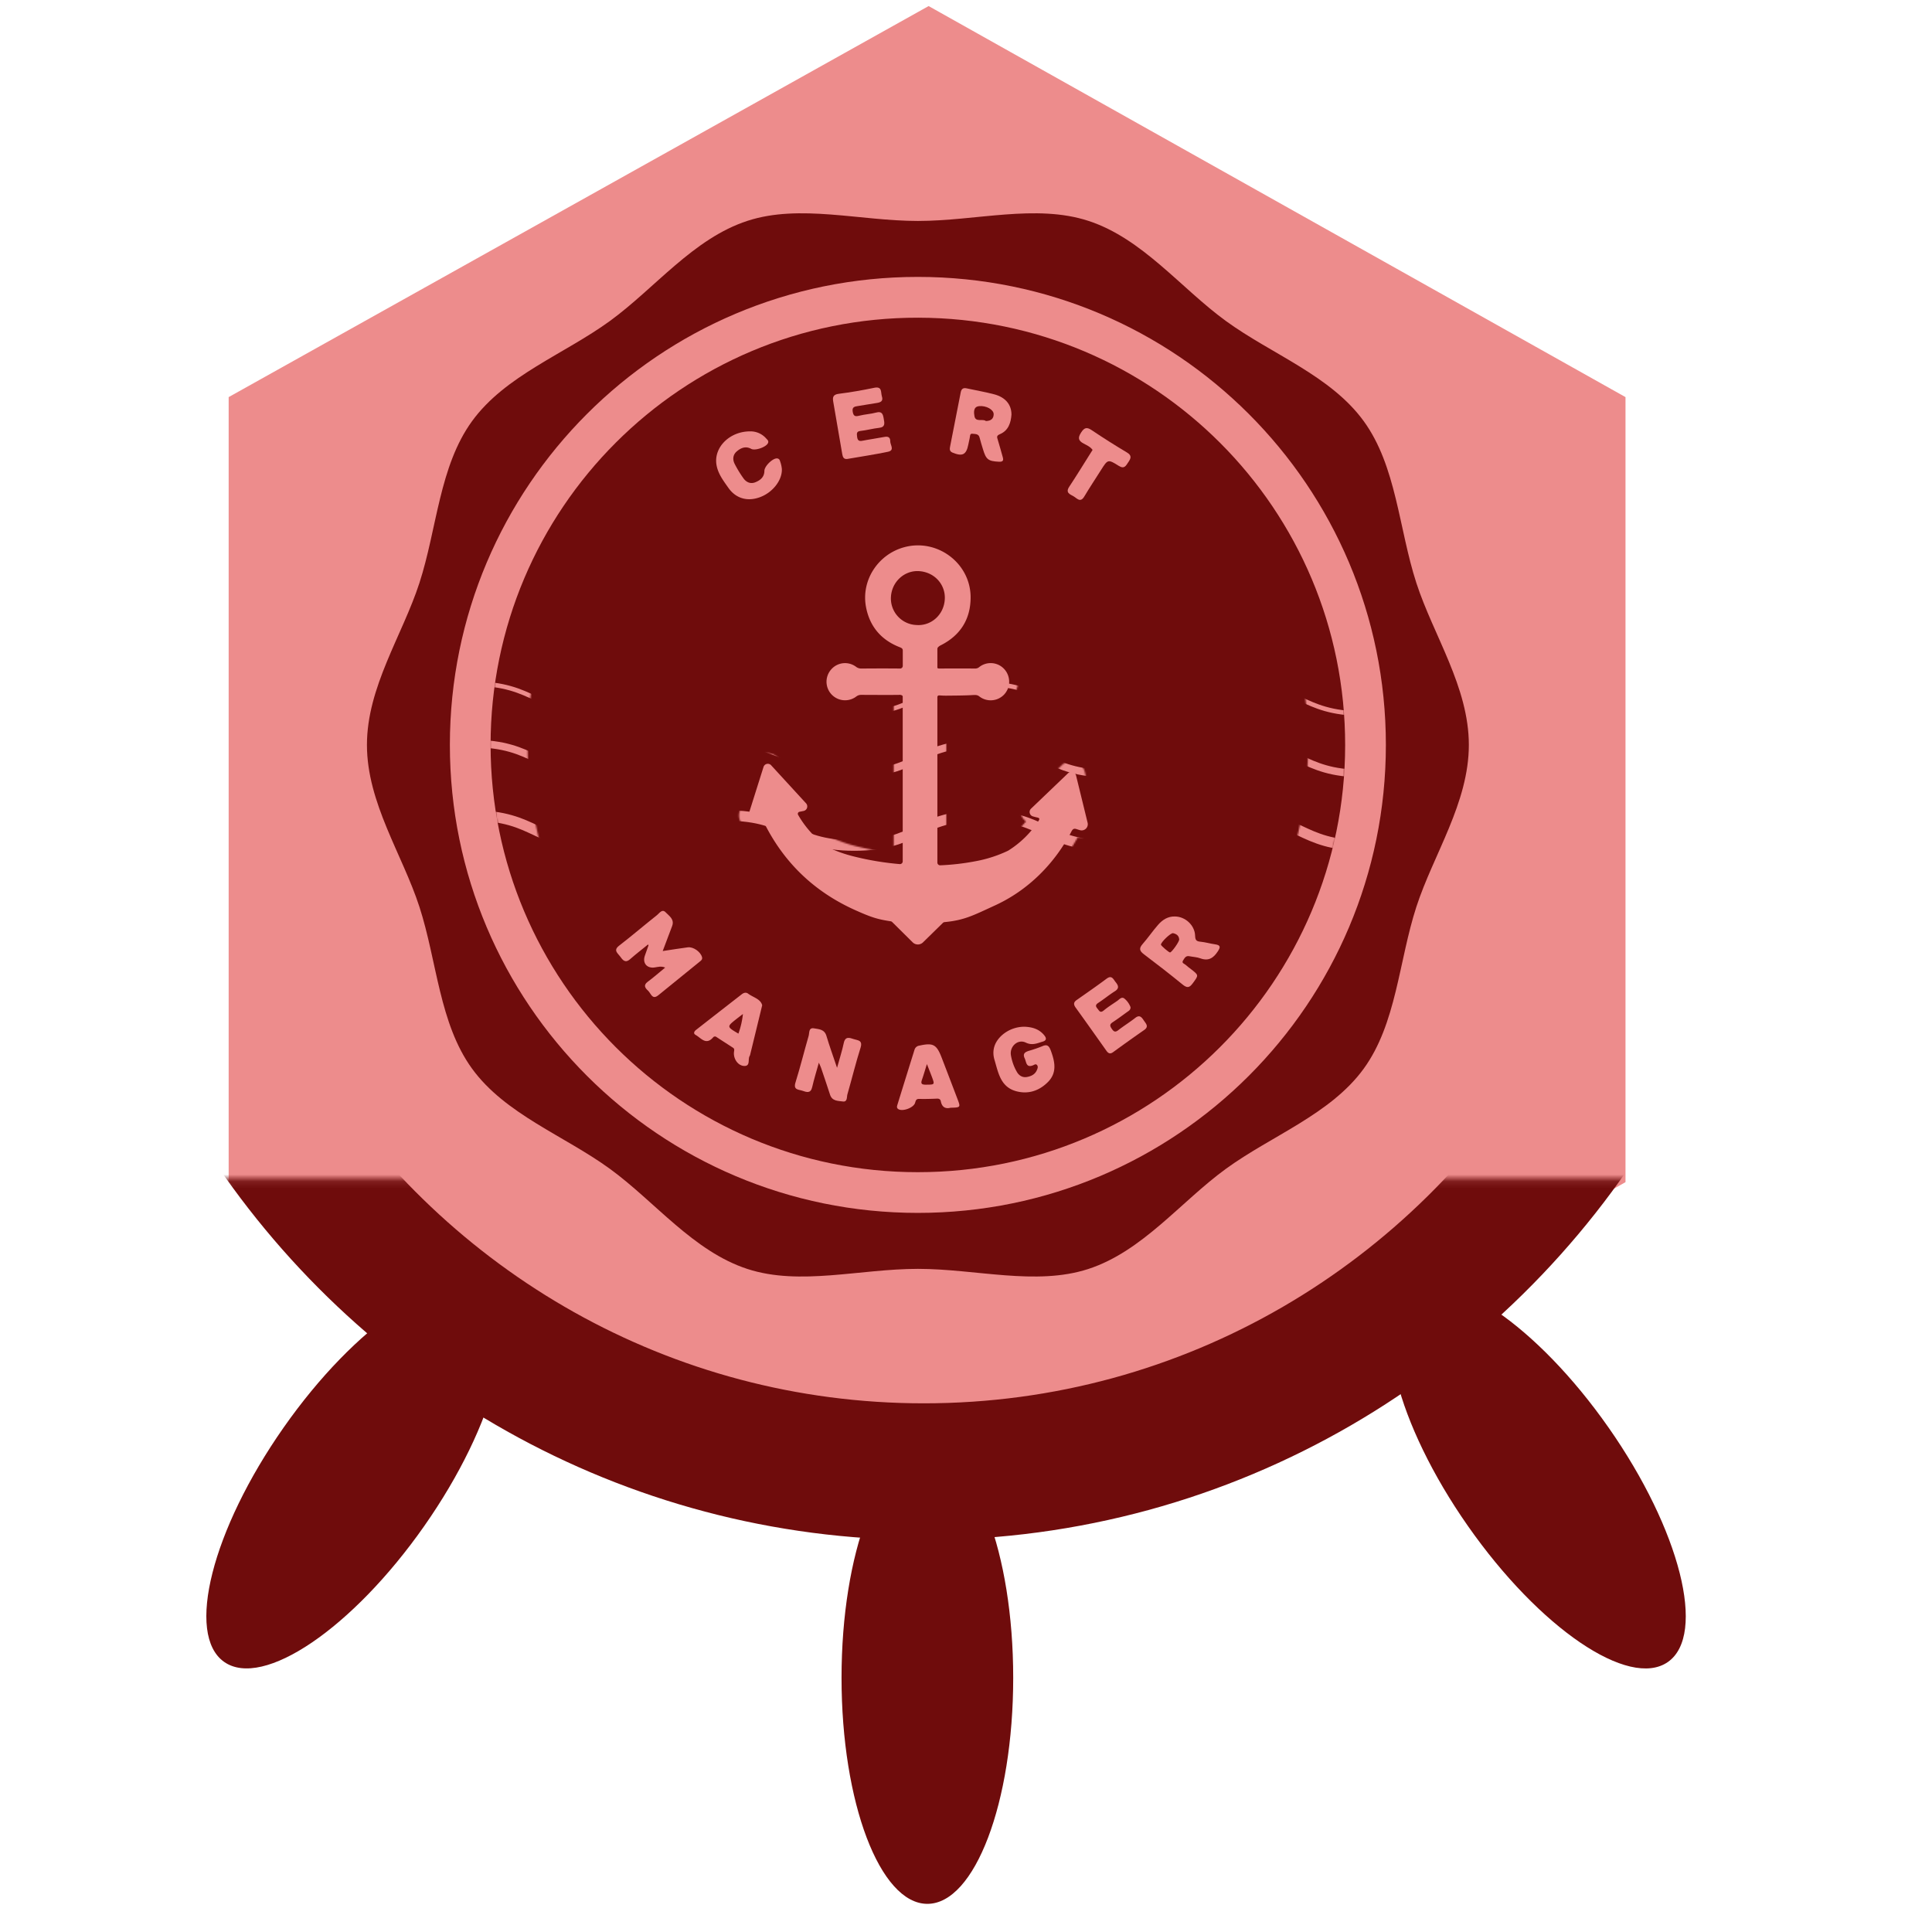 <?xml version="1.0" encoding="UTF-8"?>
<svg width="40" height="40" version="1.1" viewBox="0 0 40 40" xmlns="http://www.w3.org/2000/svg" xmlns:cc="http://creativecommons.org/ns#" xmlns:dc="http://purl.org/dc/elements/1.1/" xmlns:rdf="http://www.w3.org/1999/02/22-rdf-syntax-ns#"><defs><mask id="c" fill="#ffffff"><path d="m0 0h313.3v159.86h-313.3z" fill="#fff" fill-rule="evenodd"/></mask><mask id="e" x="598.71" y="183.45" width="593.98" height="570.22" maskUnits="userSpaceOnUse"><g filter="url(#d)"><path d="m895.7 183.45c-157.46 0-285.11 127.65-285.11 285.11s127.65 285.11 285.11 285.11 285.11-127.67 285.11-285.11-127.65-285.11-285.11-285.11zm-0.07 545.42c-143.81 0-260.21-116.46-260.24-260.27s116.71-260.6 260.61-260.34 260.14 116.74 260 260.5-116.58 260.15-260.37 260.11z"/><path d="m875.36 590.92c-8.93-1.41-13.67-3.12-23.71-7.61-27.65-12.37-48.78-32.15-62.65-58.81l-1.22 0.27a9.26 9.26 0 0 1-2 0.22 9.37 9.37 0 0 1-7.53-3.83 9.26 9.26 0 0 1-1.37-8.35l2.27-7.19 7.85-25.13a9 9 0 0 1 15.27-3.39l23.26 25.35a9.07 9.07 0 0 1-1.47 13.55 61.2 61.2 0 0 0 14.52 14.56 88.71 88.71 0 0 0 16.26 5.65 181.32 181.32 0 0 0 24.73 4.4v-100.41h-21.52a18.49 18.49 0 0 1-11 3.64 18.23 18.23 0 0 1-13.57-6.08 18.48 18.48 0 0 1-0.11-24.5 18.19 18.19 0 0 1 13.63-6.26 18.53 18.53 0 0 1 11 3.6h21.58v-3.33c-13.35-5.77-21.78-16.34-24.44-30.68-3.84-20.59 9.26-41.09 29.86-46.67a41.23 41.23 0 0 1 10.74-1.44 41.8 41.8 0 0 1 28.72 11.66 39.94 39.94 0 0 1 12.4 29c0 16.35-7.65 29-22.12 36.74v4.68h18.63a18.88 18.88 0 0 1 11-3.6 18.09 18.09 0 0 1 13.56 6.13 18.49 18.49 0 0 1-0.18 24.79 18 18 0 0 1-13.36 5.88 18.81 18.81 0 0 1-11-3.54h-0.6c-5.05 0.3-10.2 0.34-15.19 0.39h-2.94v100.98a147 147 0 0 0 18.3-2.35 81.13 81.13 0 0 0 20-6.37 59.65 59.65 0 0 0 14.84-13.31 9 9 0 0 1-0.82-13.79l24.71-23.65a9.1 9.1 0 0 1 6.34-2.56 9.19 9.19 0 0 1 9 7c2.56 10.49 5.1 20.87 7.67 31.41a10.12 10.12 0 0 1-9.81 12.53 10.2 10.2 0 0 1-2.58-0.33c-12.36 22.51-30.55 39.73-52.75 49.88l-4.09 1.95c-11.35 5.24-17.89 8.25-29.89 9.57l-19.9 19.52zm20-233.29c-6.26 0-11.39 5.17-11.69 11.76a11.56 11.56 0 0 0 3 8.41 11.77 11.77 0 0 0 8.26 3.81h1.08c6.23 0 11.21-5 11.56-11.6s-4.55-11.86-11.41-12.39c-0.16 0.02-0.48 0.01-0.76 0.01z"/></g></mask><filter id="d" x="598.71" y="183.45" width="593.98" height="570.22" color-interpolation-filters="sRGB" filterUnits="userSpaceOnUse"><feFlood flood-color="#fff" result="bg"/><feBlend in="SourceGraphic" in2="bg"/></filter></defs><mask id="a" fill="#ffffff"><path d="m0 0h313.3v159.86h-313.3z" fill="#fff" fill-rule="evenodd"/></mask><mask id="b" fill="#ffffff"><path d="m0 0h313.3v159.86h-313.3z" fill="#fff" fill-rule="evenodd"/></mask><g transform="translate(.4 .096)"><g transform="matrix(.495 0 0 .495 5.076 3.213)"><g transform="matrix(1.776,0,0,1.776,-164.24,-70.425)"><g transform="translate(96.564,87.836)" fill="#66ff9a" stroke-width="3.24"><polygon class="st0" transform="matrix(.723 0 0 .703 -28.717 -125.97)" points="32.9 118.6 55.7 105.5 78.4 118.6 78.4 144.9 55.7 158 32.9 144.9" fill="#ed8c8c"/></g><g transform="matrix(.158 0 0 .158 83.649 18.463)" fill="#005e20" fill-rule="evenodd"><g transform="matrix(1.078,0,0,-1.078,-10.799,451.79)"><g transform="matrix(.945 0 0 .945 8.696 2.702)" fill="#6f0c0c" mask="url(#c)"><path transform="rotate(35,137.93,151.55)" d="m203.46 95.688c6.936 0 12.559-14.809 12.559-33.077s-5.623-33.077-12.559-33.077-12.559 14.809-12.559 33.077 5.623 33.077 12.559 33.077z"/><path transform="matrix(-.819 .574 .574 .819 58.085 47.705)" d="m30.142 95.688c6.936 0 12.559-14.809 12.559-33.077s-5.623-33.077-12.559-33.077c-6.936 0-12.559 14.809-12.559 33.077s5.623 33.077 12.559 33.077z"/><path d="m153.24 119.95c-6.936 0-12.559-14.809-12.559-33.077s5.623-33.077 12.559-33.077c6.936 0 12.559 14.809 12.559 33.077s-5.623 33.077-12.559 33.077z"/></g><path transform="matrix(.945 0 0 .945 8.696 2.702)" d="m251.47 173.1c-20.23-33.61-56.89-56.068-98.756-56.068-40.721 0-76.516 21.246-97.059 53.335" fill="none" mask="url(#c)" stroke="#6f0c0c" stroke-width="19.999"/></g></g></g></g></g><g transform="matrix(.776 0 0 .776 37.193 2.265)"><g transform="translate(0,40)"><g id="f" transform="matrix(.04 0 0 .04 -59.268 -41.787)" data-name="Background wavy outline"><path d="m1263.2 468.56c0 38.68-23.69 73.14-35 108-11.74 36.17-13.24 77.89-35.15 108-22.13 30.41-61.49 44.63-91.9 66.76-30.11 21.91-55.68 55.08-91.84 66.83-34.9 11.33-74.93-0.11-113.6-0.11s-78.7 11.44-113.59 0.11c-36.17-11.75-61.74-44.92-91.85-66.83-30.41-22.13-69.77-36.35-91.9-66.76-21.91-30.1-23.41-71.82-35.15-108-11.33-34.9-35-69.36-35-108s23.69-73.14 35-108c11.74-36.17 13.24-77.89 35.15-108 22.13-30.4 61.49-44.63 91.9-66.75 30.11-21.91 55.68-55.09 91.85-66.83 34.89-11.33 74.92 0.1 113.59 0.1s78.7-11.43 113.59-0.1c36.17 11.74 61.74 44.92 91.85 66.83 30.41 22.12 69.77 36.35 91.9 66.75 21.91 30.11 23.41 71.83 35.15 108 11.31 34.86 35 69.33 35 108z" fill="#6f0c0c"/></g><g id="g" transform="matrix(.04 0 0 .04 -59.268 -41.787)"><g fill="none" mask="url(#e)" stroke="#ed8c8c" stroke-miterlimit="10"><path d="m598.71 427.68c42.43 0 42.43 20 84.85 20s42.43-20 84.86-20 42.42 20 84.85 20 42.42-20 84.85-20 42.43 20 84.85 20 42.43-20 84.86-20 42.43 20 84.86 20" stroke-width="3"/><path d="m598.71 467.68c42.43 0 42.43 20 84.85 20s42.43-20 84.86-20 42.42 20 84.85 20 42.42-20 84.85-20 42.43 20 84.85 20 42.43-20 84.86-20 42.43 20 84.86 20" stroke-width="5"/><path d="m598.71 515.68c42.43 0 42.43 20 84.85 20s42.43-20 84.86-20 42.42 20 84.85 20 42.42-20 84.85-20 42.43 20 84.85 20 42.43-20 84.86-20 42.43 20 84.86 20" stroke-width="7"/></g></g><g id="h" transform="matrix(.04 0 0 .04 -59.268 -41.787)"><g mask="url(#mask-2)"><g id="i" data-name="Text and detail"><path id="j" class="cls-7" d="m895.7 156.4c-172.4 0-312.16 139.76-312.16 312.16s139.76 312.16 312.16 312.16 312.16-139.72 312.16-312.16-139.76-312.16-312.16-312.16zm-0.08 597.16c-157.44 0-284.89-127.51-284.92-284.95 0-157.61 127.78-285.3 285.33-285s284.81 127.8 284.67 285.22-127.64 284.78-285.08 284.73z" fill="#ed8c8c"/><g id="k" fill="#ed8c8c"><path class="cls-7" d="m751.7 610c-1-3.45-5.75-6.88-9.44-6.42-5.24 0.67-10.46 1.54-16.76 2.48 2.32-6.15 4.28-11.4 6.28-16.65 1.73-4.56-2-6.77-4.34-9.21s-4.17 0.64-5.76 1.9c-8.47 6.71-16.68 13.75-25.23 20.35-4.06 3.13-1 4.95 0.64 7.2s3.31 4.78 6.66 1.83c3.86-3.39 7.94-6.54 12-9.83 0.15 0.38 0.29 0.56 0.25 0.68-0.8 2.32-1.67 4.62-2.45 6.95-1.63 4.92 1.52 8.51 6.69 7.7 2.15-0.34 4.34-1 6.9 0.1-4.16 3.41-7.77 6.61-11.63 9.46-3.17 2.34-1.65 4.25 0.26 6s2.71 6.31 6.8 3q13.79-11.12 27.49-22.31c0.94-0.77 2.15-1.49 1.64-3.23z"/><path class="cls-7" d="m918.85 273.61c6.54 2.7 9.13 1.46 10.48-5.3 0.3-1.47 0.57-2.93 0.93-4.38 0.29-1.18 0-3.17 1.81-2.92s4.13-0.12 4.79 2.58 1.48 5.09 2.22 7.63c2.08 7 3.51 8.09 10.64 8.46 2.68 0.14 3.28-0.77 2.57-3.16-1.12-3.81-2.09-7.67-3.28-11.46-0.55-1.73-1-2.75 1.37-3.74 5.78-2.44 7.34-7.68 7.75-13.07 0-6.66-4-11.53-11.48-13.53-6.08-1.62-12.32-2.63-18.48-4-2.3-0.5-3.45 0.43-3.88 2.63-2.36 12-4.76 24.08-7.09 36.14-0.31 1.63-0.54 3.22 1.65 4.12zm17.54-31c5.05-0.51 9.92 2.41 9.87 5.4s-1.8 4.44-5.19 4.53c-2.09-1.76-6.94 1.1-7.65-3.37-0.3-1.89-1-6.11 2.97-6.52z"/><path class="cls-7" d="m853 664.82c-2.84-0.93-5.74-2.1-6.74 2.62-1.09 5.19-2.75 10.25-4.47 16.5-2.63-7.82-5.07-14.52-7.1-21.34-1.33-4.46-5.15-4.42-8.37-5-3.55-0.58-2.91 3-3.47 5-3 10.36-5.58 20.86-8.8 31.16-1.58 5.08 2.17 4.62 4.67 5.49 2.66 0.91 5.47 2 6.48-2.4 1.21-5.27 2.82-10.45 4.45-16.34 0.67 1.54 1.13 2.42 1.44 3.34 2 6 4.09 11.93 6 17.94 1.37 4.44 5.37 4.17 8.56 4.61s2.53-3 3.06-4.81c3-10.38 5.53-20.89 8.8-31.17 1.49-4.98-1.96-4.76-4.51-5.6z"/><path class="cls-7" d="m1093.9 601.57c-3.28-0.47-6.51-1.44-9.8-1.75-2.71-0.25-3.39-1.19-3.48-4-0.22-7-6.55-12.74-13.44-12.82-4.73-0.13-8.35 2.24-11.25 5.56-3.61 4.13-6.71 8.7-10.33 12.82-2.46 2.81-2.15 4.55 0.78 6.76 8.76 6.62 17.45 13.35 25.94 20.3 3 2.4 4.51 2.15 6.72-0.86 4-5.45 4.16-5.32-1.23-9.5-1.18-0.92-2.42-1.78-3.5-2.81-0.83-0.79-2.89-1.11-1.73-2.91 0.94-1.45 1.75-3.35 4.16-2.86s5 0.56 7.33 1.41c5.37 2 8.71-0.09 11.63-4.54 1.93-2.89 2.03-4.26-1.8-4.8zm-30 5.43c-0.75 0.06-6.13-4.56-6.08-5.23 0.13-1.76 6.28-7.65 8-7.65 2.31 0.46 4 1.61 4.19 4.15 0.11 1.55-4.97 8.63-6.11 8.73z"/><path class="cls-7" d="m845.26 274.6c0.35 2 1 3.6 3.49 3.21 9-1.56 18.06-2.91 27-4.77 4.72-1 1.47-4.56 1.52-7 0.05-2.61-1.37-3.4-3.93-2.9-4.89 0.95-9.85 1.6-14.74 2.57-2.54 0.5-3.21-0.66-3.45-2.83-0.21-1.93-0.49-3.43 2.3-3.74 4.13-0.44 8.17-1.61 12.3-2.05 4.47-0.48 3.65-3.29 3.17-6.13s-1.08-5.17-5-4.09c-3.67 1-7.56 1.16-11.26 2.09-2.6 0.66-3.87 0.5-4.41-2.54-0.59-3.28 1.23-3.55 3.55-3.9 4.11-0.61 8.2-1.4 12.31-2 2.63-0.4 4.65-1.13 3.59-4.44-0.85-2.66 0.36-6.86-5.13-5.72-7.81 1.63-15.68 3-23.58 4-3.78 0.48-4.3 2.17-3.74 5.31 2.03 11.67 4.02 23.33 6.01 34.93z"/><path class="cls-7" d="m978.68 669.54a88.5 88.5 0 0 1-8.92 3.07c-2.51 0.8-4.32 1.82-2.82 5 1.19 2.46 0.87 6.55 5.62 4.65 0.87-0.35 1.8-1.17 2.65-0.11s0.29 2.32-0.13 3.32c-1.22 2.87-3.78 4.1-6.65 4.6s-5.24-0.87-6.67-3.37a32.79 32.79 0 0 1-4-11.2c-0.93-5.83 4.62-10.93 9.91-8.38 4.36 2.1 7.64 0.42 11.34-0.66 2.53-0.74 2.54-2.25 1.08-4.09-3.38-4.26-8-5.61-13.24-5.83a22.68 22.68 0 0 0-15 5.6c-5 4.48-7 10.16-5 16.65 2.53 8.49 4 18 14.56 20.8 8.1 2.13 15.24-0.38 21-6.12 6.23-6.24 4.72-13.51 2-20.92-1.19-3.16-2.35-4.5-5.73-3.01z"/><path class="cls-7" d="m1040.7 650.65c-3.66 2.86-7.64 5.31-11.31 8.17-2 1.56-3 1.07-4.29-0.81s-1.69-3 0.46-4.41c3.33-2.19 6.52-4.59 9.76-6.91 1.06-0.76 2.34-1.38 2.22-3.22a13.54 13.54 0 0 0-4.19-5.8c-1.86-1.31-3.3 0.69-4.75 1.69-3 2.08-6.14 4-8.94 6.34-2.33 1.94-3 0.17-4.15-1.21-1.38-1.61-1.4-2.61 0.53-3.87 3.75-2.45 7.22-5.33 11-7.71 3.1-1.94 2.44-3.82 0.62-6.06-1.61-2-2.59-5-6.15-2.3-6.52 4.86-13.22 9.49-19.89 14.17-2.1 1.47-2.19 2.93-0.72 5 6.9 9.57 13.71 19.2 20.54 28.83 1.24 1.74 2.45 2.43 4.5 0.94q10.26-7.5 20.69-14.75c3.27-2.27 1.29-4.16-0.11-6.21s-2.73-4.31-5.82-1.88z"/><path class="cls-7" d="m782.4 634.42c-1.4-1-2.88-0.53-4.14 0.45q-15.18 11.8-30.33 23.64c-1.33 1-2.32 2.47-0.4 3.54 3.54 2 6.78 7 11.49 1.72a1.59 1.59 0 0 1 2.18-0.47c3.76 2.46 7.55 4.87 11.3 7.33 1 0.68 0.67 1.74 0.55 2.72-0.53 4.29 2.44 9.12 6.71 9.35 4.46 0.23 2.36-4.48 3.76-6.69a3 3 0 0 0 0.34-0.94c2.6-10.65 5.2-21.31 8-32.85-1.12-4.32-6.07-5.22-9.46-7.8zm-6.4 26.72c-7.81-4.59-7.81-4.59-1.47-9.65 1.28-1 2.6-2 4.48-3.44a56.33 56.33 0 0 1-3.01 13.09z"/><path class="cls-7" d="m769.49 297.35c5 6.94 12.68 9 20.82 6 8.46-3.06 15-11.32 14.66-18.87a20.55 20.55 0 0 0-1.24-5.29 2.11 2.11 0 0 0-2.13-1.73c-2.9 0-8.23 5.19-8.27 8.3-0.05 4.19-2.73 6.29-6.08 7.63-3.17 1.26-6 0-7.87-2.63a73.14 73.14 0 0 1-5.94-9.75c-1.4-2.87-1.14-6 1.47-8.23s5.84-3.74 9.55-1.71c2.6 1.43 9.61-1 11.1-3.53 1-1.62-0.28-2.53-1.09-3.43a13.88 13.88 0 0 0-10.8-4.68c-13.38 0.05-23.81 10.35-22.4 21.61 0.8 6.34 4.73 11.34 8.22 16.31z"/><path class="cls-7" d="m911.56 677.13c-3.39-8.82-5.72-10-14.79-8a3.88 3.88 0 0 0-3.27 2.63q-5.7 18.24-11.36 36.54c-0.33 1.07-0.81 2.33 0.47 3.17 2.73 1.8 9.9-0.72 11.13-3.89 0.51-1.32 0.52-2.93 2.71-2.89 4 0.08 8 0 12-0.19 1.42-0.06 2.3 0.48 2.55 1.76 0.77 4 3.17 5.18 6.48 4.32 6.77-0.17 6.8-0.19 4.58-6q-5.24-13.76-10.5-27.45zm-10.56 18.07c-3 0-3.44-0.84-2.54-3.39 1.09-3.12 2-6.3 3.27-10.36 1.33 3.4 2.31 5.85 3.24 8.31 2.08 5.57 2.03 5.38-3.97 5.44z"/><path class="cls-7" d="m999.44 302.68c2.34 1.28 4.57 4.69 7.27 0.18 3.57-6 7.44-11.79 11.16-17.68 4.48-7.08 4.6-7.29 11.8-2.76 3.83 2.42 4.84-0.19 6.45-2.52 1.72-2.5 2.4-4.41-1-6.41q-12-7.15-23.55-14.92c-3.27-2.18-4.89-1.6-7 1.64-2.34 3.57-1.86 5.47 1.76 7.39 2.1 1.11 4.45 2.13 5.9 4.21-0.74 1.19-1.34 2.19-2 3.17-4.53 7.16-8.93 14.4-13.62 21.45-2.52 3.88 0.39 4.91 2.83 6.25z"/></g><g id="l" data-name="New Anchor"><path class="cls-7" d="m1008.9 520.42c-2.57-10.54-5.11-20.92-7.68-31.42a3.2 3.2 0 0 0-5.33-1.56l-24.72 23.66a3.06 3.06 0 0 0 1.26 5.14c0.92 0.26 1.82 0.51 2.74 0.7 2 0.43 1.8 1.1 0.87 2.51a65.59 65.59 0 0 1-20 19.58l-0.2 0.12a86.78 86.78 0 0 1-21.7 7 159.35 159.35 0 0 1-23.53 2.72 1.84 1.84 0 0 1-1.9-1.87v-110.38a1.08 1.08 0 0 1 1.08-1.08c1 0 2.22 0.2 5.15 0.17 5.76-0.06 11.76-0.06 17.54-0.4 1.88-0.11 2.93-0.05 4.13 0.85a12.35 12.35 0 0 0 16.71-1.29 12.52 12.52 0 0 0 0.11-16.76 12.3 12.3 0 0 0-16.66-1.58 4.07 4.07 0 0 1-2.53 1.08q-12.08-0.06-24.14 0a1.9 1.9 0 0 1-1.39-0.37v-12.62a1.8 1.8 0 0 1 0.42-1.18 6.42 6.42 0 0 1 2-1.41c13-6.6 19.74-17.44 19.75-31.87 0-22.83-22.27-39.44-44.29-33.46-17.46 4.74-28.8 22.08-25.51 39.77 2.42 13 10.07 22.1 22.51 26.92a6.59 6.59 0 0 1 1.33 0.66 1.8 1.8 0 0 1 0.71 1.47v10.32a1.78 1.78 0 0 1-1.8 1.78c-8.65-0.1-17.31-0.06-26 0a5.53 5.53 0 0 1-3.31-1.12 12.24 12.24 0 0 0-16.62 1.7 12.37 12.37 0 0 0 16.73 18.07 5.08 5.08 0 0 1 3.3-1.08c8.39 0 16.79 0.12 25.18 0a3.19 3.19 0 0 1 2.17 0.46 1 1 0 0 1 0.31 0.76v109.81a1.85 1.85 0 0 1-2 1.84 192.44 192.44 0 0 1-30.22-5 92.79 92.79 0 0 1-17.68-6.21 1.56 1.56 0 0 1-0.28-0.16 66.87 66.87 0 0 1-19.54-21.38 1.38 1.38 0 0 1 1-2.16l2.65-0.54a3.08 3.08 0 0 0 1.6-5.08l-23.26-25.35a3 3 0 0 0-5.13 1.14c-3.44 10.89-6.79 21.53-10.19 32.32a3.35 3.35 0 0 0 3.94 4.28l1.8-0.41a5.12 5.12 0 0 1 5.69 2.64c13.38 26 33.5 44.81 60.12 56.7 10.4 4.65 14.52 6 23.5 7.37a1.78 1.78 0 0 1 1 0.51l13.67 13.55a4.91 4.91 0 0 0 6.85 0l13.28-13a1.88 1.88 0 0 1 1.12-0.52c13.3-1.25 19.23-4.54 33.54-11.09 22.15-10.13 39.74-27.76 51.06-49.32 1-1.92 1.88-2.15 3.58-1.58 0.65 0.22 1.31 0.43 2 0.63a4.12 4.12 0 0 0 5.21-4.98zm-114.1-131.83a17.72 17.72 0 0 1-17.08-18.49c0.48-10.46 9.18-18.18 19-17.43 10.34 0.8 17.46 9.11 16.94 18.69-0.56 10.42-9.1 17.96-18.86 17.23z" fill="#ed8c8c"/></g></g></g></g></g></g></svg>
